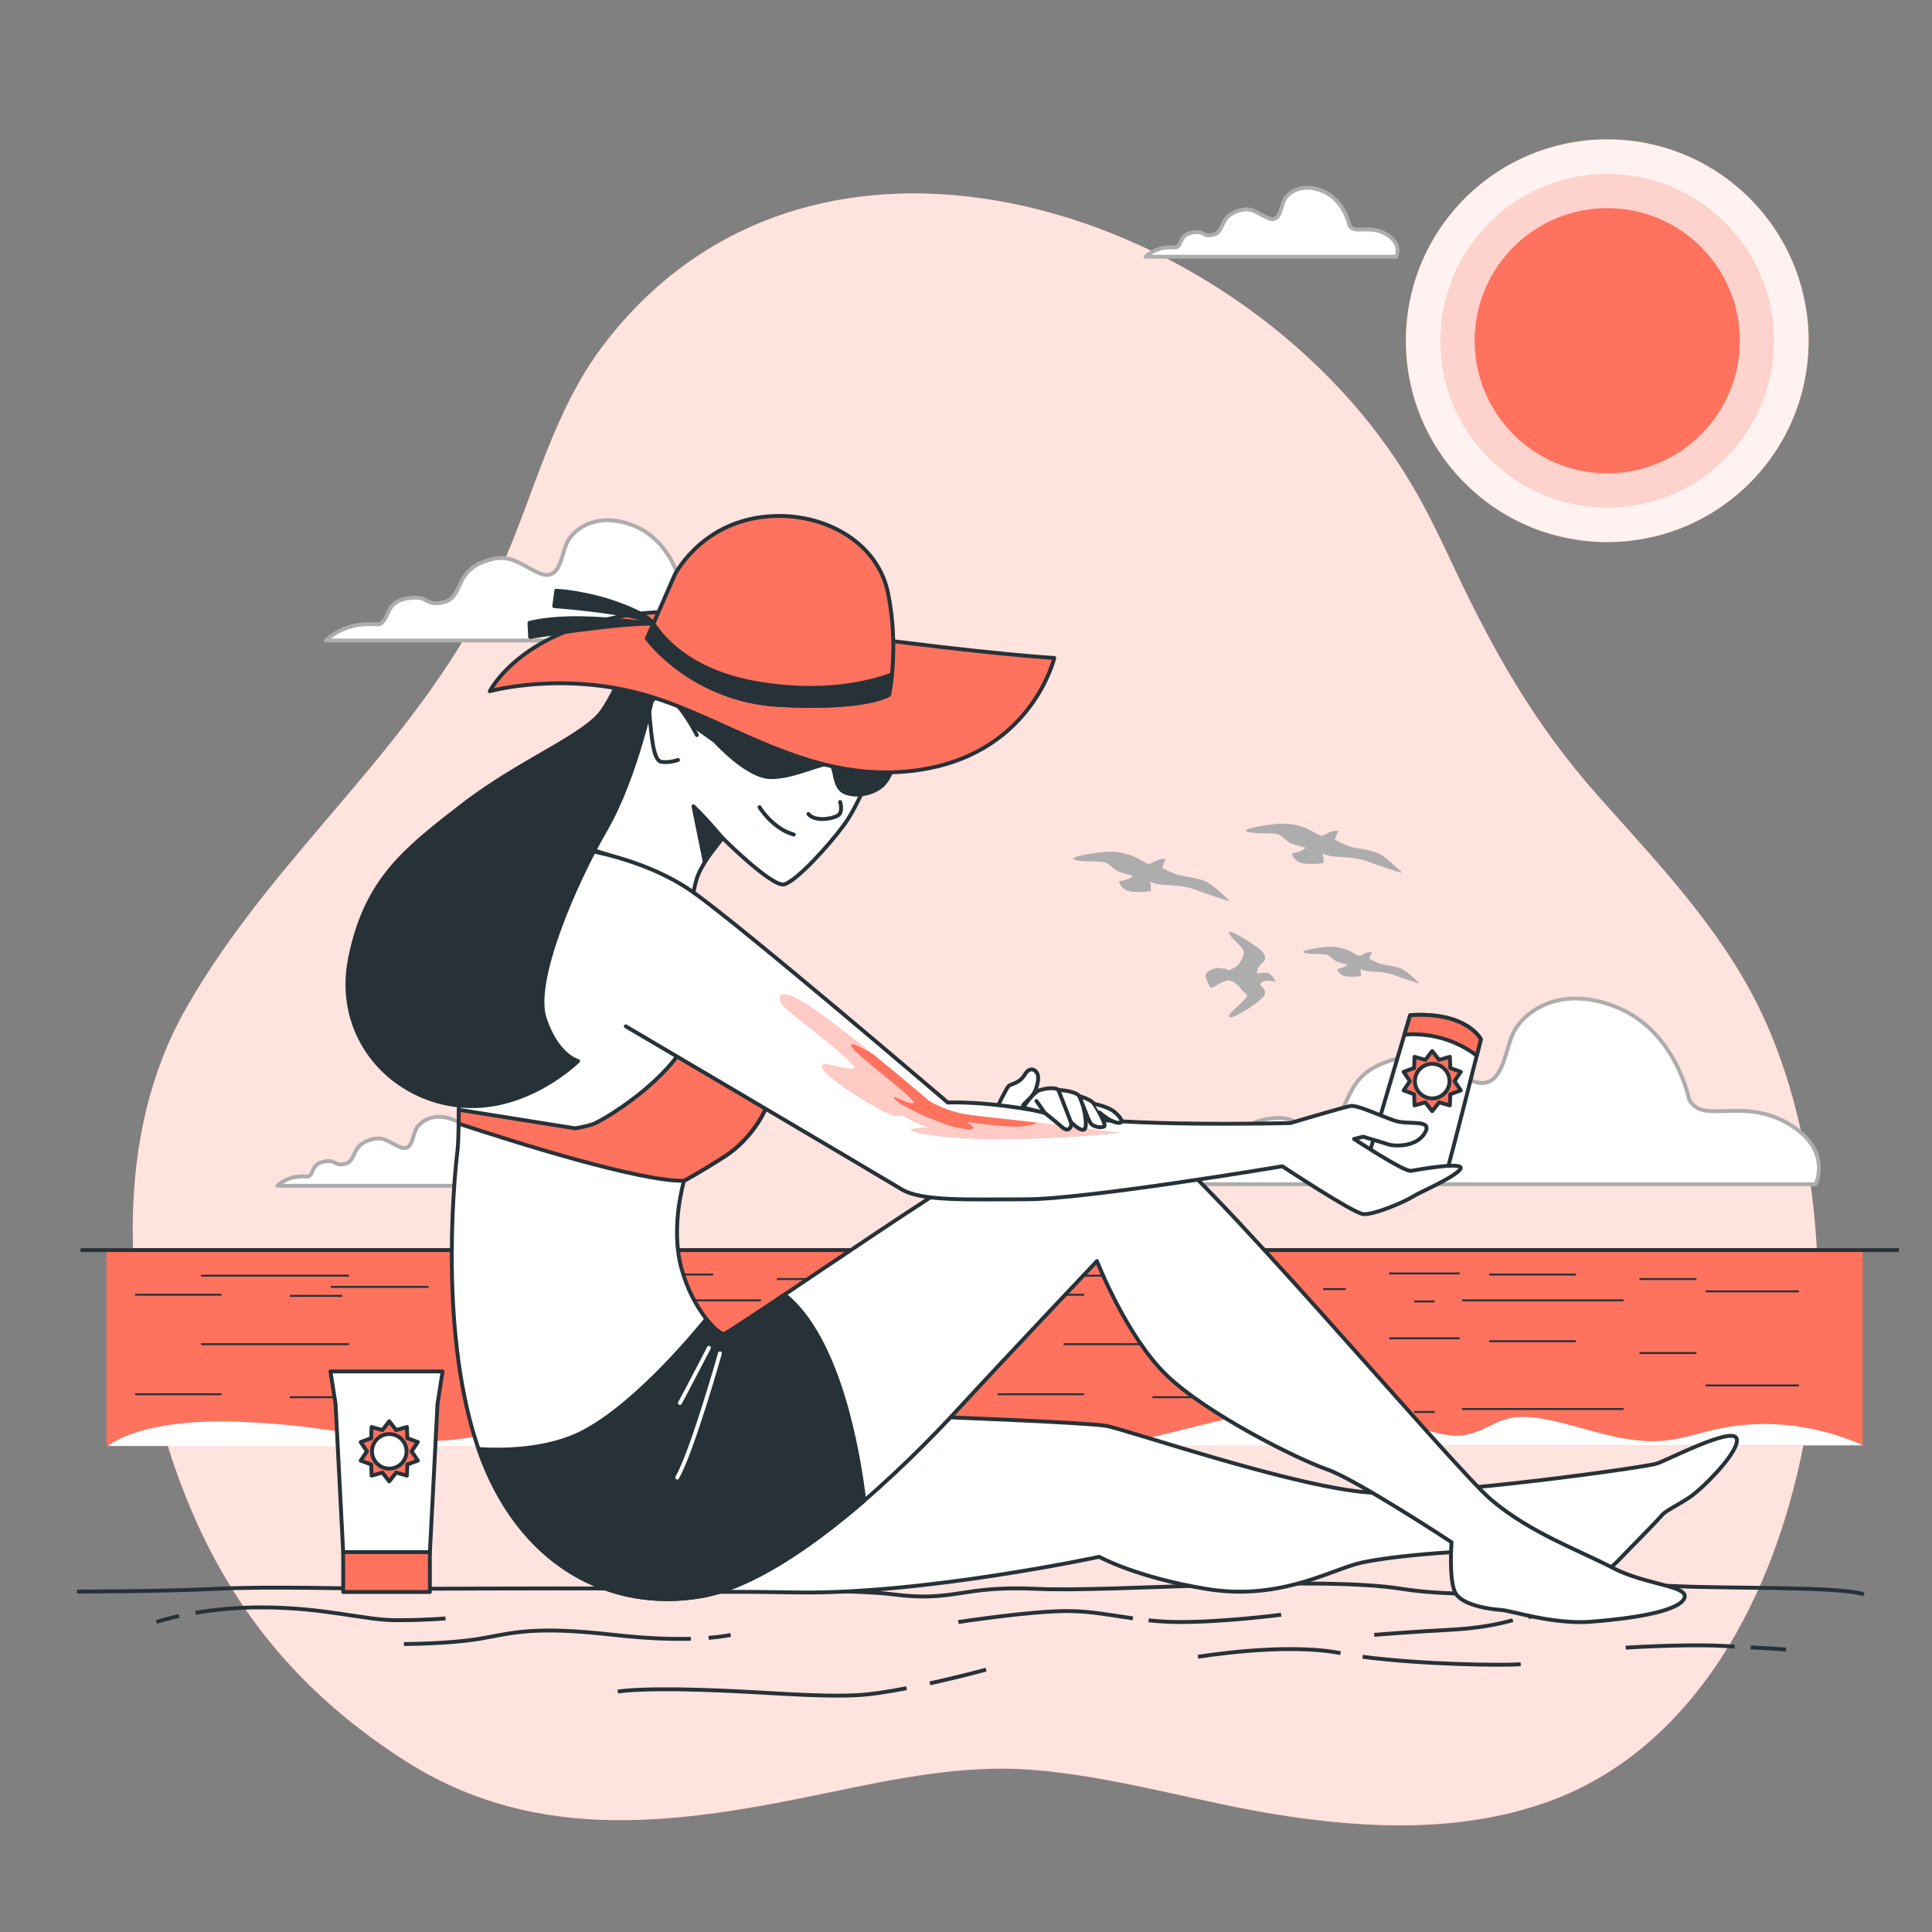 <svg xmlns="http://www.w3.org/2000/svg" viewBox="0 0 500 500"><rect x="0" y="0" width="500" height="500" fill="#808080" stroke="none"/><g id="freepik--background-simple--inject-2"><g><path d="M374.974,144.074c-3.032-6.492-6.21-12.887-9.826-18.98-41.733-70.318-153.504-108.598-208.887-35.916-13.2,17.323-17.8,38.256-26.685,58.123-20.207,45.185-57.962,72.198-81.635,114.039-18.351,32.434-15.904,74.002-5.668,109.064,11.124,38.1,30.7,64.709,62.014,84.936,35.105,22.676,72.651,16.38,110.596,8.489,17.065-3.549,34.659-7.169,52.108-5.815,21.846,1.696,43.414,8.527,65.088,11.848,22.54,3.454,45.927,4.27,67.64-3.256,69.535-24.1,86.009-137.037,57.414-201.732-10.122-22.9-27.276-40.567-43.206-58.492-17.195-19.349-27.735-38.287-38.953-62.308Z" style="fill:#FF725E;"></path><path d="M374.974,144.074c-3.032-6.492-6.21-12.887-9.826-18.98-41.733-70.318-153.504-108.598-208.887-35.916-13.2,17.323-17.8,38.256-26.685,58.123-20.207,45.185-57.962,72.198-81.635,114.039-18.351,32.434-15.904,74.002-5.668,109.064,11.124,38.1,30.7,64.709,62.014,84.936,35.105,22.676,72.651,16.38,110.596,8.489,17.065-3.549,34.659-7.169,52.108-5.815,21.846,1.696,43.414,8.527,65.088,11.848,22.54,3.454,45.927,4.27,67.64-3.256,69.535-24.1,86.009-137.037,57.414-201.732-10.122-22.9-27.276-40.567-43.206-58.492-17.195-19.349-27.735-38.287-38.953-62.308Z" style="fill:#fff; opacity:.8;"></path></g></g><g id="freepik--Clouds--inject-2"><g><path d="M437.11,284.429s-3.392-17.524-18.654-23.742c-15.263-6.218-24.873,1.696-27.134,7.349-2.261,5.653-2.826,15.263-11.306,11.306-8.479-3.957-11.871-8.479-22.611-3.957-10.74,4.522-7.349,14.132-15.263,15.828-7.914,1.696-5.088-2.826-13.567-1.696-8.479,1.131-7.914,6.218-10.175,9.044-2.261,2.826-2.261,.565-10.175,1.696-7.914,1.131-13.002,6.218-13.002,6.218h174.673s4.522-9.044-7.349-15.828c-11.871-6.783-22.046,.565-25.438-6.218Z" style="fill:#fff; stroke:#adadad; stroke-linecap:round; stroke-linejoin:round;"></path><path d="M176.223,151.485s-2.197-11.354-12.086-15.382c-9.889-4.029-16.115,1.099-17.58,4.761s-1.831,9.889-7.325,7.325-7.691-5.494-14.65-2.564-4.761,9.156-9.889,10.255-3.296-1.831-8.79-1.099c-5.494,.732-5.127,4.029-6.592,5.86-1.465,1.831-1.465,.366-6.592,1.099-5.127,.733-8.424,4.029-8.424,4.029h113.169s2.93-5.86-4.761-10.255c-7.691-4.395-14.283,.366-16.481-4.029Z" style="fill:#fff; stroke:#adadad; stroke-linecap:round; stroke-linejoin:round;"></path><path d="M124.516,298.687s-1.26-6.511-6.931-8.821c-5.671-2.31-9.241,.63-10.081,2.73-.84,2.1-1.05,5.671-4.2,4.2-3.15-1.47-4.41-3.15-8.401-1.47-3.99,1.68-2.73,5.251-5.671,5.881-2.94,.63-1.89-1.05-5.041-.63-3.15,.42-2.94,2.31-3.78,3.36-.84,1.05-.84,.21-3.78,.63-2.94,.42-4.831,2.31-4.831,2.31h64.897s1.68-3.36-2.73-5.881-8.191,.21-9.451-2.31Z" style="fill:#fff; stroke:#adadad; stroke-linecap:round; stroke-linejoin:round;"></path><path d="M349.2,58.248s-1.26-6.511-6.931-8.821c-5.671-2.31-9.241,.63-10.081,2.73-.84,2.1-1.05,5.671-4.2,4.2-3.15-1.47-4.41-3.15-8.401-1.47-3.99,1.68-2.73,5.251-5.671,5.881-2.94,.63-1.89-1.05-5.041-.63-3.15,.42-2.94,2.31-3.78,3.36-.84,1.05-.84,.21-3.78,.63-2.94,.42-4.831,2.31-4.831,2.31h64.897s1.68-3.36-2.73-5.881-8.191,.21-9.451-2.31Z" style="fill:#fff; stroke:#adadad; stroke-linecap:round; stroke-linejoin:round;"></path></g></g><g id="freepik--Water--inject-2"><g><rect x="27.544" y="323.048" width="454.521" height="51.005" style="fill:#FF725E;"></rect><line x1="20.846" y1="323.523" x2="491.435" y2="323.523" style="fill:none; stroke:#263238; stroke-miterlimit:10;"></line><path d="M27.915,374.231s8.178-7.359,34.437-6.254c26.259,1.105,31.074,4.971,48.58,4.971s34.413-8.544,45.079-5.524c10.665,3.02,30.198,9.943,43.766,5.524,13.567-4.419,27.572-2.762,36.326-1.657,8.753,1.105,34.575,3.314,49.018,2.762,14.443-.552,39.827-11.6,59.084-9.39,19.257,2.209,28.448,8.286,35.45,6.629,7.003-1.657,8.316-5.524,17.506-4.419,9.191,1.105,18.382,5.524,28.885,6.076,10.504,.552,16.193-4.419,30.636-4.419s25.384,5.524,25.384,5.524l-454.151,.178Z" style="fill:#fff;"></path><g><g><line x1="52.027" y1="330.139" x2="90.315" y2="330.139" style="fill:none; stroke:#263238; stroke-miterlimit:10; stroke-width:.5px;"></line><line x1="85.602" y1="333.044" x2="110.931" y2="333.044" style="fill:none; stroke:#263238; stroke-miterlimit:10; stroke-width:.5px;"></line><line x1="34.944" y1="335.077" x2="57.328" y2="335.077" style="fill:none; stroke:#263238; stroke-miterlimit:10; stroke-width:.5px;"></line><line x1="136.26" y1="329.559" x2="154.521" y2="329.559" style="fill:none; stroke:#263238; stroke-miterlimit:10; stroke-width:.5px;"></line><line x1="119.178" y1="333.625" x2="125.068" y2="333.625" style="fill:none; stroke:#263238; stroke-miterlimit:10; stroke-width:.5px;"></line><line x1="74.999" y1="335.367" x2="88.547" y2="335.367" style="fill:none; stroke:#263238; stroke-miterlimit:10; stroke-width:.5px;"></line><line x1="155.11" y1="336.529" x2="196.932" y2="336.529" style="fill:none; stroke:#263238; stroke-miterlimit:10; stroke-width:.5px;"></line><line x1="162.178" y1="329.849" x2="184.562" y2="329.849" style="fill:none; stroke:#263238; stroke-miterlimit:10; stroke-width:.5px;"></line><line x1="142.74" y1="336.819" x2="148.041" y2="336.819" style="fill:none; stroke:#263238; stroke-miterlimit:10; stroke-width:.5px;"></line><line x1="201.055" y1="331.011" x2="215.781" y2="331.011" style="fill:none; stroke:#263238; stroke-miterlimit:10; stroke-width:.5px;"></line><line x1="218.137" y1="334.205" x2="242.288" y2="334.205" style="fill:none; stroke:#263238; stroke-miterlimit:10; stroke-width:.5px;"></line></g><g><g><line x1="275.275" y1="330.139" x2="313.563" y2="330.139" style="fill:none; stroke:#263238; stroke-miterlimit:10; stroke-width:.5px;"></line><line x1="308.851" y1="333.044" x2="334.179" y2="333.044" style="fill:none; stroke:#263238; stroke-miterlimit:10; stroke-width:.5px;"></line><line x1="258.193" y1="335.077" x2="280.576" y2="335.077" style="fill:none; stroke:#263238; stroke-miterlimit:10; stroke-width:.5px;"></line><line x1="359.508" y1="329.559" x2="377.769" y2="329.559" style="fill:none; stroke:#263238; stroke-miterlimit:10; stroke-width:.5px;"></line><line x1="342.426" y1="333.625" x2="348.317" y2="333.625" style="fill:none; stroke:#263238; stroke-miterlimit:10; stroke-width:.5px;"></line><line x1="298.248" y1="335.367" x2="311.796" y2="335.367" style="fill:none; stroke:#263238; stroke-miterlimit:10; stroke-width:.5px;"></line><line x1="378.358" y1="336.529" x2="420.18" y2="336.529" style="fill:none; stroke:#263238; stroke-miterlimit:10; stroke-width:.5px;"></line><line x1="385.426" y1="329.849" x2="407.81" y2="329.849" style="fill:none; stroke:#263238; stroke-miterlimit:10; stroke-width:.5px;"></line><line x1="365.988" y1="336.819" x2="371.289" y2="336.819" style="fill:none; stroke:#263238; stroke-miterlimit:10; stroke-width:.5px;"></line><line x1="424.304" y1="331.011" x2="439.03" y2="331.011" style="fill:none; stroke:#263238; stroke-miterlimit:10; stroke-width:.5px;"></line><line x1="441.386" y1="334.205" x2="465.537" y2="334.205" style="fill:none; stroke:#263238; stroke-miterlimit:10; stroke-width:.5px;"></line></g><g><line x1="52.027" y1="347.873" x2="90.315" y2="347.873" style="fill:none; stroke:#263238; stroke-miterlimit:10; stroke-width:.5px;"></line><line x1="85.602" y1="355.497" x2="110.931" y2="355.497" style="fill:none; stroke:#263238; stroke-miterlimit:10; stroke-width:.5px;"></line><line x1="34.944" y1="360.833" x2="57.328" y2="360.833" style="fill:none; stroke:#263238; stroke-miterlimit:10; stroke-width:.5px;"></line><line x1="136.26" y1="346.349" x2="154.521" y2="346.349" style="fill:none; stroke:#263238; stroke-miterlimit:10; stroke-width:.5px;"></line><line x1="119.178" y1="357.022" x2="125.068" y2="357.022" style="fill:none; stroke:#263238; stroke-miterlimit:10; stroke-width:.5px;"></line><line x1="74.999" y1="361.596" x2="88.547" y2="361.596" style="fill:none; stroke:#263238; stroke-miterlimit:10; stroke-width:.5px;"></line><line x1="155.11" y1="364.645" x2="196.932" y2="364.645" style="fill:none; stroke:#263238; stroke-miterlimit:10; stroke-width:.5px;"></line><line x1="162.178" y1="347.111" x2="184.562" y2="347.111" style="fill:none; stroke:#263238; stroke-miterlimit:10; stroke-width:.5px;"></line><line x1="142.74" y1="365.407" x2="148.041" y2="365.407" style="fill:none; stroke:#263238; stroke-miterlimit:10; stroke-width:.5px;"></line><line x1="201.055" y1="350.16" x2="215.781" y2="350.16" style="fill:none; stroke:#263238; stroke-miterlimit:10; stroke-width:.5px;"></line><line x1="218.137" y1="358.546" x2="242.288" y2="358.546" style="fill:none; stroke:#263238; stroke-miterlimit:10; stroke-width:.5px;"></line></g><g><line x1="275.275" y1="347.873" x2="313.563" y2="347.873" style="fill:none; stroke:#263238; stroke-miterlimit:10; stroke-width:.5px;"></line><line x1="308.851" y1="355.497" x2="334.179" y2="355.497" style="fill:none; stroke:#263238; stroke-miterlimit:10; stroke-width:.5px;"></line><line x1="258.193" y1="360.833" x2="280.576" y2="360.833" style="fill:none; stroke:#263238; stroke-miterlimit:10; stroke-width:.5px;"></line><line x1="359.508" y1="346.349" x2="377.769" y2="346.349" style="fill:none; stroke:#263238; stroke-miterlimit:10; stroke-width:.5px;"></line><line x1="342.426" y1="357.022" x2="348.317" y2="357.022" style="fill:none; stroke:#263238; stroke-miterlimit:10; stroke-width:.5px;"></line><line x1="298.248" y1="361.596" x2="311.796" y2="361.596" style="fill:none; stroke:#263238; stroke-miterlimit:10; stroke-width:.5px;"></line><line x1="378.358" y1="364.645" x2="420.18" y2="364.645" style="fill:none; stroke:#263238; stroke-miterlimit:10; stroke-width:.5px;"></line><line x1="385.426" y1="347.111" x2="407.81" y2="347.111" style="fill:none; stroke:#263238; stroke-miterlimit:10; stroke-width:.5px;"></line><line x1="365.988" y1="365.407" x2="371.289" y2="365.407" style="fill:none; stroke:#263238; stroke-miterlimit:10; stroke-width:.5px;"></line><line x1="424.304" y1="350.16" x2="439.03" y2="350.16" style="fill:none; stroke:#263238; stroke-miterlimit:10; stroke-width:.5px;"></line><line x1="441.386" y1="358.546" x2="465.537" y2="358.546" style="fill:none; stroke:#263238; stroke-miterlimit:10; stroke-width:.5px;"></line></g></g></g></g></g><g id="freepik--Floor--inject-2"><g><path d="M19.939,411.895s21.331,0,35.806-.704c14.475-.704,35.045,0,46.472,0s112.512-.703,128.751,1.409c16.239,2.111,17.556-2.335,37.33-1.409,19.774,.927,72.375-3.522,94.468,0,22.093,3.522,56.376-1.409,70.851-.704,14.475,.704,41.901,0,48.758,2.113" style="fill:none; stroke:#263238; stroke-miterlimit:10;"></path><g><path d="M391.519,419.308c-8.712,2.369-14.862,2.369-22.549,2.843-7.687,.474-13.325,.948-13.325,.948" style="fill:none; stroke:#263238; stroke-miterlimit:10;"></path><path d="M411.505,418.361s-8.151-1.028-15.948,.121" style="fill:none; stroke:#263238; stroke-miterlimit:10;"></path><path d="M352.648,428.765c14.98,2.015,36.865,2.331,40.921,1.914" style="fill:none; stroke:#263238; stroke-miterlimit:10;"></path><path d="M310.034,428.784s22.549-3.79,36.899-.948" style="fill:none; stroke:#263238; stroke-miterlimit:10;"></path><path d="M178.813,424.116c-4.819,.126-11.414-.054-19.96-1.017-21.012-2.369-26.136-.474-34.336,.948-8.2,1.421-19.987,1.421-19.987,1.421" style="fill:none; stroke:#263238; stroke-miterlimit:10;"></path><path d="M189.089,423.099s-1.824,.468-5.698,.78" style="fill:none; stroke:#263238; stroke-miterlimit:10;"></path><path d="M50.622,417.387c4.48-.754,10.269-1.395,17.01-1.395,16.399,0,26.649,3.317,34.849,3.317s12.812-.474,12.812-.474" style="fill:none; stroke:#263238; stroke-miterlimit:10;"></path><path d="M40.471,419.782s2.104-.741,5.869-1.568" style="fill:none; stroke:#263238; stroke-miterlimit:10;"></path><path d="M234.609,436.91c-4.827,.933-9.612,1.672-13.233,1.824-11.274,.474-24.087-.948-40.486-1.421-16.399-.474-21.012,.474-21.012,.474" style="fill:none; stroke:#263238; stroke-miterlimit:10;"></path><path d="M255.199,432.101s-6.65,1.817-14.533,3.552" style="fill:none; stroke:#263238; stroke-miterlimit:10;"></path><path d="M297.255,419.338c2.53,.267,5.221,.444,8.168,.444,11.787,0,26.136-1.895,26.136-1.895" style="fill:none; stroke:#263238; stroke-miterlimit:10;"></path><path d="M248.025,419.782s18.449-2.843,28.186-2.843c5.962,0,11.155,1.066,16.991,1.892" style="fill:none; stroke:#263238; stroke-miterlimit:10;"></path><path d="M453.082,426.344c5.56,.307,9.159,.545,9.159,.545" style="fill:none; stroke:#263238; stroke-miterlimit:10;"></path><path d="M420.73,426.415s14.862-.948,24.599-.474c1.247,.061,2.452,.121,3.605,.181" style="fill:none; stroke:#263238; stroke-miterlimit:10;"></path></g></g></g><g id="freepik--Birds--inject-2"><g><path d="M300.714,224.563l.944-2.265s-1.133-.189-2.265,.378c-1.133,.566-2.076,.944-2.076,.944,0,0-.377,0-2.642-1.321s-5.096-1.887-7.55-1.887-11.136,1.321-9.059,2.076c2.076,.755,6.983,.189,8.116,.755,1.133,.566,1.887,1.51,2.831,2.076,.944,.566,4.152,1.321,4.152,1.321,0,0-.566,.755-2.076,1.133l-1.51,.378s.566,2.454,3.586,2.642c3.02,.189,4.719-.189,4.719-.189l-.189-2.642s0,.944,4.907,1.133c4.907,.189,7.172,1.321,7.172,1.321,0,0,8.871,3.209,8.305,2.642s-4.341-4.341-6.417-5.096c-2.076-.755-3.775-.944-5.851-1.321-2.076-.377-5.096-2.076-5.096-2.076Z" style="fill:#adadad;"></path><path d="M345.423,217.295l.944-2.265s-1.133-.189-2.265,.377c-1.132,.566-2.076,.944-2.076,.944,0,0-.377,0-2.642-1.321-2.265-1.321-5.096-1.887-7.55-1.887s-11.136,1.321-9.06,2.076c2.076,.755,6.983,.189,8.116,.755,1.132,.566,1.887,1.51,2.831,2.076,.944,.566,4.152,1.321,4.152,1.321,0,0-.566,.755-2.076,1.132l-1.51,.378s.566,2.454,3.586,2.642c3.02,.189,4.718-.189,4.718-.189l-.189-2.642s0,.944,4.907,1.132c4.907,.189,7.172,1.321,7.172,1.321,0,0,8.871,3.209,8.305,2.642-.566-.566-4.341-4.341-6.417-5.096-2.076-.755-3.775-.944-5.851-1.321-2.076-.378-5.096-2.076-5.096-2.076Z" style="fill:#adadad;"></path><path d="M354.355,248.104l.703-1.687s-.843-.141-1.687,.281c-.843,.422-1.546,.703-1.546,.703,0,0-.281,0-1.968-.984-1.687-.984-3.795-1.405-5.622-1.405s-8.293,.984-6.747,1.546c1.546,.562,5.2,.141,6.044,.562,.843,.422,1.405,1.124,2.108,1.546,.703,.422,3.092,.984,3.092,.984,0,0-.422,.562-1.546,.843l-1.124,.281s.422,1.827,2.671,1.968c2.249,.141,3.514-.141,3.514-.141l-.14-1.968s0,.703,3.654,.843c3.654,.141,5.341,.984,5.341,.984,0,0,6.606,2.389,6.184,1.968-.422-.422-3.233-3.233-4.779-3.795-1.546-.562-2.811-.703-4.357-.984-1.546-.281-3.795-1.546-3.795-1.546Z" style="fill:#adadad;"></path><path d="M325.25,251.93s.189-1.51,.944-2.265c.755-.755,1.887-1.321,.755-3.02-1.133-1.699-9.815-6.983-8.871-5.096s4.341,3.775,3.775,5.473-1.376,2.82-2.076,3.209l-1.699,.944s-.566-.566-2.076-.566c-1.51,0-.189-.378-1.51,0-1.321,.378-3.02,.944-2.265,2.831,.755,1.887,.944,2.642,2.076,1.887,1.132-.755,1.887-1.133,3.209-1.51,1.321-.378,3.02,1.132,3.963,2.454s2.265,.755,0,3.02c-2.265,2.265-4.341,3.775-3.02,3.964,1.321,.189,8.305-4.341,8.871-5.851,.566-1.51-1.51-2.265-1.133-2.831,.378-.566,1.51-.944,2.076-.755l1.887,.189s-1.132-2.265-2.454-2.265c-1.321,0-2.454,.189-2.454,.189Z" style="fill:#adadad;"></path></g></g><g id="freepik--Sun--inject-2"><g><g><circle cx="415.953" cy="88.18" r="52.115" transform="translate(59.477 319.95) rotate(-45)" style="fill:#FF725E;"></circle><circle cx="415.953" cy="88.18" r="52.115" transform="translate(59.477 319.95) rotate(-45)" style="fill:#fff; opacity:.91;"></circle></g><g><circle cx="415.953" cy="88.18" r="43.091" transform="translate(59.477 319.95) rotate(-45)" style="fill:#FF725E;"></circle><circle cx="415.953" cy="88.18" r="43.091" transform="translate(59.477 319.95) rotate(-45)" style="fill:#fff; opacity:.69;"></circle></g><circle cx="415.953" cy="88.18" r="34.316" style="fill:#FF725E;"></circle></g></g><g id="freepik--Character--inject-2"><g><g><path d="M226.752,196.006s-3.996,11.545-8.215,17.318c-4.218,5.772-12.433,14.653-15.542,15.541-3.108,.888-15.986-11.989-15.986-11.989,0,0-5.329,6.217-6.661,10.435-1.332,4.218-1.11,7.327-1.11,7.327l-36.856-14.431s14.876-17.318,18.872-29.973c3.996-12.655,4.218-14.431,4.218-14.431,0,0,20.204,6.217,31.749,10.657,11.545,4.44,29.529,9.547,29.529,9.547Z" style="fill:#fff; stroke:#263238; stroke-linecap:round; stroke-linejoin:round;"></path><path d="M176.575,185.793l8.437,5.995s8.215,9.103,14.21,9.325c5.995,.222,13.765-3.996,15.541-3.33,1.776,.666,.666,5.995,3.996,7.327,3.33,1.332,7.771,0,9.769-1.998s2.886-5.551,2.886-5.551l-54.395-15.764-4.218-1.11,3.774,5.106Z" style="fill:#263238; stroke:#263238; stroke-linecap:round; stroke-linejoin:round;"></path><path d="M180.35,190.233s-4.218-8.437-7.549-9.547-5.106,.444-4.662,4.885c.444,4.44,.888,11.101,2.886,11.545,1.998,.444,4.441-.444,4.441-.444" style="fill:#fff; stroke:#263238; stroke-linecap:round; stroke-linejoin:round;"></path><path d="M217.427,207.551s.888,2.664-.666,3.552c-1.554,.888-5.995,1.554-7.549-.444" style="fill:none; stroke:#263238; stroke-linecap:round; stroke-linejoin:round;"></path><path d="M196.557,208.883s3.33,5.551,8.881,7.105" style="fill:none; stroke:#263238; stroke-linecap:round; stroke-linejoin:round;"></path><path d="M187.01,216.876s-3.996-4.662-5.772-6.439l-1.776-1.776,2.886,14.209,4.662-5.995Z" style="fill:#263238; stroke:#263238; stroke-linecap:round; stroke-linejoin:round;"></path></g><path d="M243.308,366.711s37.49,1.419,42.827,2.284,51.351,16.823,69.922,17.349c18.571,.526,69.885-6.6,72.772-7.591,2.888-.991,19.212-9.464,20.559-6.567,1.348,2.898-8.588,12.982-12.23,15.381-3.642,2.399-6.173,3.4-7.284,4.798-1.112,1.398-7.732,8.002-11.048,11.482-3.315,3.48-7.662,5.502-12.254,3.585-4.592-1.917-7.736-4.508-13.777-5.751-6.041-1.243-33.979,.825-41.907,3.103-7.928,2.278-20.64,9.424-38.783,6.408-18.143-3.016-27.645-8.289-27.645-8.289,0,0-45.67,9.788-78.537,9.215-32.867-.573-30.755,.559-30.755,.559,0,0,46.738-22.267,68.14-45.967Z" style="fill:#fff; stroke:#263238; stroke-linecap:round; stroke-linejoin:round;"></path><path d="M142.377,216.975s22.866,5.359,34.657,12.505c11.79,7.146,22.509,41.445,22.866,49.305,.357,7.86-6.074,16.435-12.148,20.365-6.074,3.93-10.719,6.431-10.719,6.431,0,0-3.573,11.79-.715,22.509,2.858,10.719,9.647,17.507,11.076,17.15s36.8-24.653,52.878-35.014c16.078-10.361,44.134-22.503,56.266-16.653,12.131,5.85,79.304,86.046,89.457,94.625,10.153,8.579,22.739,13.028,31.379,17.563,8.641,4.535,20.452,4.633,18.424,8.075-2.028,3.442-14.319,5.101-24.041,5.864-9.722,.762-20.575-2.851-23.07-3.023-2.495-.172-10.668-1.093-12.205-4.781s-.823-12.773-.823-12.773c0,0-24.583-16.19-32.277-18.869-7.694-2.679-31.061-14.323-41.471-24.352-10.411-10.029-18.02-29.534-18.02-29.534,0,0-23.612,24.948-36.117,38.525-12.505,13.577-43.231,44.303-66.455,48.233-23.224,3.93-47.519-7.86-57.88-39.301-10.361-31.441-5.359-73.6-5.002-76.459,.357-2.858,.357-18.221,.357-18.221,0,0-.357-39.301,3.573-51.449,3.93-12.148,16.435-11.79,20.008-10.719Z" style="fill:#fff; stroke:#263238; stroke-linecap:round; stroke-linejoin:round;"></path><path d="M177.033,305.581s4.645-2.501,10.719-6.431c6.074-3.93,12.505-12.505,12.148-20.365s-11.076-42.16-22.866-49.305c-.634-.384-1.305-.762-1.998-1.135,2.568,8.584,7.969,29.242,3.784,39.007-5.359,12.505-23.224,22.866-25.367,23.581-2.144,.715-4.645,1.072-4.645,1.072l-30.057-4.796c-.013,1.196-.029,2.418-.05,3.59,14.46,4.768,47.066,15.058,58.333,14.784Z" style="fill:#FF725E; stroke:#263238; stroke-linecap:round; stroke-linejoin:round;"></path><path d="M258.008,286.702s2.414-5.03,3.018-5.634,2.817-.604,4.225-3.018,3.42-1.006,3.42,.805-.805,4.024-1.811,5.03l-2.012,2.012-.604,2.414-6.237-1.61Z" style="fill:#fff; stroke:#263238; stroke-linecap:round; stroke-linejoin:round;"></path><g><g><path d="M364.949,262.724l-10.192,34.514s2.316,5.559,7.876,6.949c5.559,1.39,11.35-.232,11.814-1.158,.463-.926,8.802-34.051,8.802-34.051,0,0-3.475-7.181-18.3-6.254Z" style="fill:#fff; stroke:#263238; stroke-linecap:round; stroke-linejoin:round;"></path><path d="M364.949,262.724l-1.488,5.04c4.179-.336,11.616,.067,18.726,5.423,.647-2.562,1.062-4.209,1.062-4.209,0,0-3.475-7.181-18.3-6.254Z" style="fill:#FF725E; stroke:#263238; stroke-linecap:round; stroke-linejoin:round;"></path></g><polygon points="376.433 279.793 378.054 277.388 375.33 276.396 375.227 273.499 372.441 274.295 370.654 272.013 368.867 274.295 366.08 273.499 365.977 276.396 363.253 277.388 364.874 279.793 363.253 282.197 365.977 283.189 366.08 286.086 368.867 285.291 370.654 287.572 372.441 285.291 375.227 286.086 375.33 283.189 378.054 282.197 376.433 279.793" style="fill:#FF725E; stroke:#263238; stroke-linecap:round; stroke-linejoin:round;"></polygon><path d="M375.125,279.793c0-2.47-2.002-4.472-4.472-4.472s-4.472,2.002-4.472,4.472,2.002,4.472,4.472,4.472,4.472-2.002,4.472-4.472Z" style="fill:#fff; stroke:#263238; stroke-linecap:round; stroke-linejoin:round;"></path></g><path d="M149.584,219.67s16.786,2.061,29.744,11.191c12.958,9.129,65.968,54.482,65.968,54.482,0,0,10.307-.589,27.094,2.945,16.786,3.534,61.55,2.356,61.55,2.356,0,0,13.841-4.123,15.608-4.418s7.952,2.651,11.485,3.829c3.534,1.178,10.013-.589,7.657,3.24s-8.246,3.24-9.13,2.945c-.883-.294-6.773-2.062-6.773-2.062l-2.356,.589s12.958,8.54,14.725,8.246,14.725-2.651,12.663-.294-10.602,5.89-12.369,7.068-10.013,4.712-12.663,4.418-20.909-12.369-20.909-12.369c0,0-50.948,8.54-66.262,8.54s-27.094,.589-32.395-2.651c-5.301-3.24-71.269-42.113-71.269-42.113" style="fill:#fff; stroke:#263238; stroke-linecap:round; stroke-linejoin:round;"></path><g><path d="M246.823,287.686c-2.606-.77-4.701-1.767-6.251-2.657-.253-.229-.426-.371-.426-.371,0,0-18.283-15.671-29.057-23.18-10.774-7.509-10.121-2.938-7.836-.653,2.285,2.285,19.589,15.018,17.63,15.671s-8.489-2.285-8.162-.327c.326,1.959,11.101,9.142,16.651,11.754,2.214,1.042,3.329,.987,3.983,.614,3.386,2.059,7.118,3.304,7.118,3.304,0,0-1.959,0-4.244,.327s5.224,2.612,22.201,2.612,31.343-1.632,31.343-1.632c-32.975-4.244-38.242-4.069-42.949-5.46Z" style="fill:#FF725E;"></path><path d="M246.823,287.686c-2.606-.77-4.701-1.767-6.251-2.657-.253-.229-.426-.371-.426-.371,0,0-18.283-15.671-29.057-23.18-10.774-7.509-10.121-2.938-7.836-.653,2.285,2.285,19.589,15.018,17.63,15.671s-8.489-2.285-8.162-.327c.326,1.959,11.101,9.142,16.651,11.754,2.214,1.042,3.329,.987,3.983,.614,3.386,2.059,7.118,3.304,7.118,3.304,0,0-1.959,0-4.244,.327s5.224,2.612,22.201,2.612,31.343-1.632,31.343-1.632c-32.975-4.244-38.242-4.069-42.949-5.46Z" style="fill:#fff; opacity:.63;"></path><path d="M268.448,290.541c-14.469-1.659-18.201-1.844-21.625-2.855-2.606-.77-4.701-1.767-6.251-2.657-.253-.229-.426-.371-.426-.371,0,0-6.688-5.732-14.356-11.923l-.56-.309s-5.505-3.466-4.893-1.631c.612,1.835,17.33,14.068,16.107,14.68-1.223,.612-6.321-2.854-4.893-1.02,1.427,1.835,13.457,7.34,18.146,7.748,4.689,.408,.408-1.835,.408-1.835,0,0,8.971,1.223,12.641,1.223,2.486,0,5.058-.561,5.704-1.05Z" style="fill:#FF725E;"></path></g><g><path d="M269.276,282.075s3.42-1.006,4.628,0,2.817,6.841,3.219,8.249-.604,2.817-2.213,1.408-4.493-3.695-4.493-3.695l-5.634-1.408s2.883-4.353,4.493-4.554Z" style="fill:#fff; stroke:#263238; stroke-linecap:round; stroke-linejoin:round;"></path><line x1="270.416" y1="288.037" x2="268.231" y2="284.94" style="fill:none; stroke:#263238; stroke-linecap:round; stroke-linejoin:round;"></line><path d="M273.903,282.075s4.426,.201,5.432,1.61,2.414,8.249,1.207,8.652-3.42-2.012-3.42-2.012l-3.219-8.249Z" style="fill:#fff; stroke:#263238; stroke-linecap:round; stroke-linejoin:round;"></path><path d="M279.336,283.684s3.018,.805,3.823,2.012,3.219,5.432,2.616,5.835-3.018,.201-3.622-1.006l-.604-1.207-2.213-5.634Z" style="fill:#fff; stroke:#263238; stroke-linecap:round; stroke-linejoin:round;"></path><path d="M284.567,287.909s2.414,2.213,4.426,2.616c2.012,.402,1.408-1.006-.402-2.616-1.811-1.61-5.433-2.213-5.433-2.213" style="fill:#fff; stroke:#263238; stroke-linecap:round; stroke-linejoin:round;"></path></g><path d="M169.053,179.754s-4.321,21.172-12.314,34.998c-7.993,13.826-19.011,39.103-15.771,48.824,3.241,9.722,8.642,11.018,8.642,11.018,0,0-13.61,13.61-31.325,11.45-17.715-2.16-31.757-18.147-27.653-38.238,4.105-20.091,14.042-27.869,29.165-39.535,15.123-11.666,31.973-17.931,36.294-24.628,4.321-6.697,4.105-9.073,4.105-9.073l8.857,5.185Z" style="fill:#263238; stroke:#263238; stroke-linecap:round; stroke-linejoin:round;"></path><g><path d="M126.751,178.889s19.005-5.345,40.978,1.188c21.974,6.533,43.057,23.756,71.267,19.005,28.21-4.751,33.852-28.804,33.852-28.804,0,0-16.332-.891-54.044-5.939-37.712-5.048-44.245-8.611-65.031-3.266-20.786,5.345-27.022,17.817-27.022,17.817Z" style="fill:#FF725E; stroke:#263238; stroke-linecap:round; stroke-linejoin:round;"></path><path d="M174.559,148.897l-7.127,16.332s11.581,16.035,34.446,17.223c22.865,1.188,28.21-2.672,28.21-2.672,0,0,2.672-12.175-.297-26.428-2.97-14.253-19.005-21.974-34.149-19.301-15.144,2.672-21.083,14.847-21.083,14.847Z" style="fill:#FF725E; stroke:#263238; stroke-linecap:round; stroke-linejoin:round;"></path><path d="M230.088,179.78s.429-1.958,.752-5.219c-6.427,2.348-18.34,5.105-34.901,2.249-15.751-2.716-23.326-10.063-26.845-15.389l-1.661,3.808s11.581,16.035,34.446,17.223c22.865,1.188,28.21-2.672,28.21-2.672Z" style="fill:#263238; stroke:#263238; stroke-linecap:round; stroke-linejoin:round;"></path><path d="M169.094,161.422s-.52-1.953-9.015-5.073c-8.495-3.121-16.123-3.467-16.123-3.467l-.52,3.987s20.977,1.478,25.658,4.553Z" style="fill:#263238; stroke:#263238; stroke-linecap:round; stroke-linejoin:round;"></path><path d="M169.094,161.422s-9.882-1.259-18.55-1.433c-8.668-.173-13.523,1.214-13.523,1.214l.173,3.641s23.751-3.723,31.899-3.422Z" style="fill:#263238; stroke:#263238; stroke-linecap:round; stroke-linejoin:round;"></path></g><g><path d="M182.799,341.338c-2.512,3.13-20.474,25.061-35.063,30.698-7.905,3.054-16.892,3.397-23.876,2.985,10.581,30.532,34.538,41.982,57.461,38.103,13.27-2.246,28.985-13.241,42.355-24.786-1.44-12.035-6.369-41.917-20.635-53.295-8.542,5.729-15.05,10.048-15.646,10.197-.671,.168-2.524-1.255-4.595-3.902Z" style="fill:#263238; stroke:#263238; stroke-linecap:round; stroke-linejoin:round;"></path><path d="M186.323,350.242s-7.146,25.367-11.076,32.156" style="fill:none; stroke:#fff; stroke-linecap:round; stroke-linejoin:round;"></path><path d="M183.464,348.812s-5.359,10.361-7.503,14.291" style="fill:none; stroke:#fff; stroke-linecap:round; stroke-linejoin:round;"></path></g></g></g><g id="freepik--Sunscreen--inject-2"><g><g><polygon points="85.523 354.931 86.842 363.339 88.821 401.852 111.248 401.852 113.227 363.339 114.546 354.931 85.523 354.931" style="fill:#fff; stroke:#263238; stroke-linecap:round; stroke-linejoin:round;"></polygon><rect x="88.821" y="401.681" width="22.427" height="10.329" style="fill:#FF725E; stroke:#263238; stroke-linecap:round; stroke-linejoin:round;"></rect></g><polygon points="106.522 375.604 108.143 373.2 105.419 372.208 105.316 369.311 102.53 370.106 100.743 367.825 98.956 370.106 96.169 369.311 96.066 372.208 93.343 373.2 94.964 375.604 93.343 378.009 96.067 379.001 96.17 381.898 98.956 381.103 100.743 383.384 102.53 381.103 105.317 381.898 105.419 379.001 108.143 378.009 106.522 375.604" style="fill:#FF725E; stroke:#263238; stroke-linecap:round; stroke-linejoin:round;"></polygon><path d="M105.215,375.604c0-2.47-2.002-4.472-4.472-4.472s-4.472,2.002-4.472,4.472,2.002,4.472,4.472,4.472,4.472-2.002,4.472-4.472Z" style="fill:#fff; stroke:#263238; stroke-linecap:round; stroke-linejoin:round;"></path></g></g></svg>
